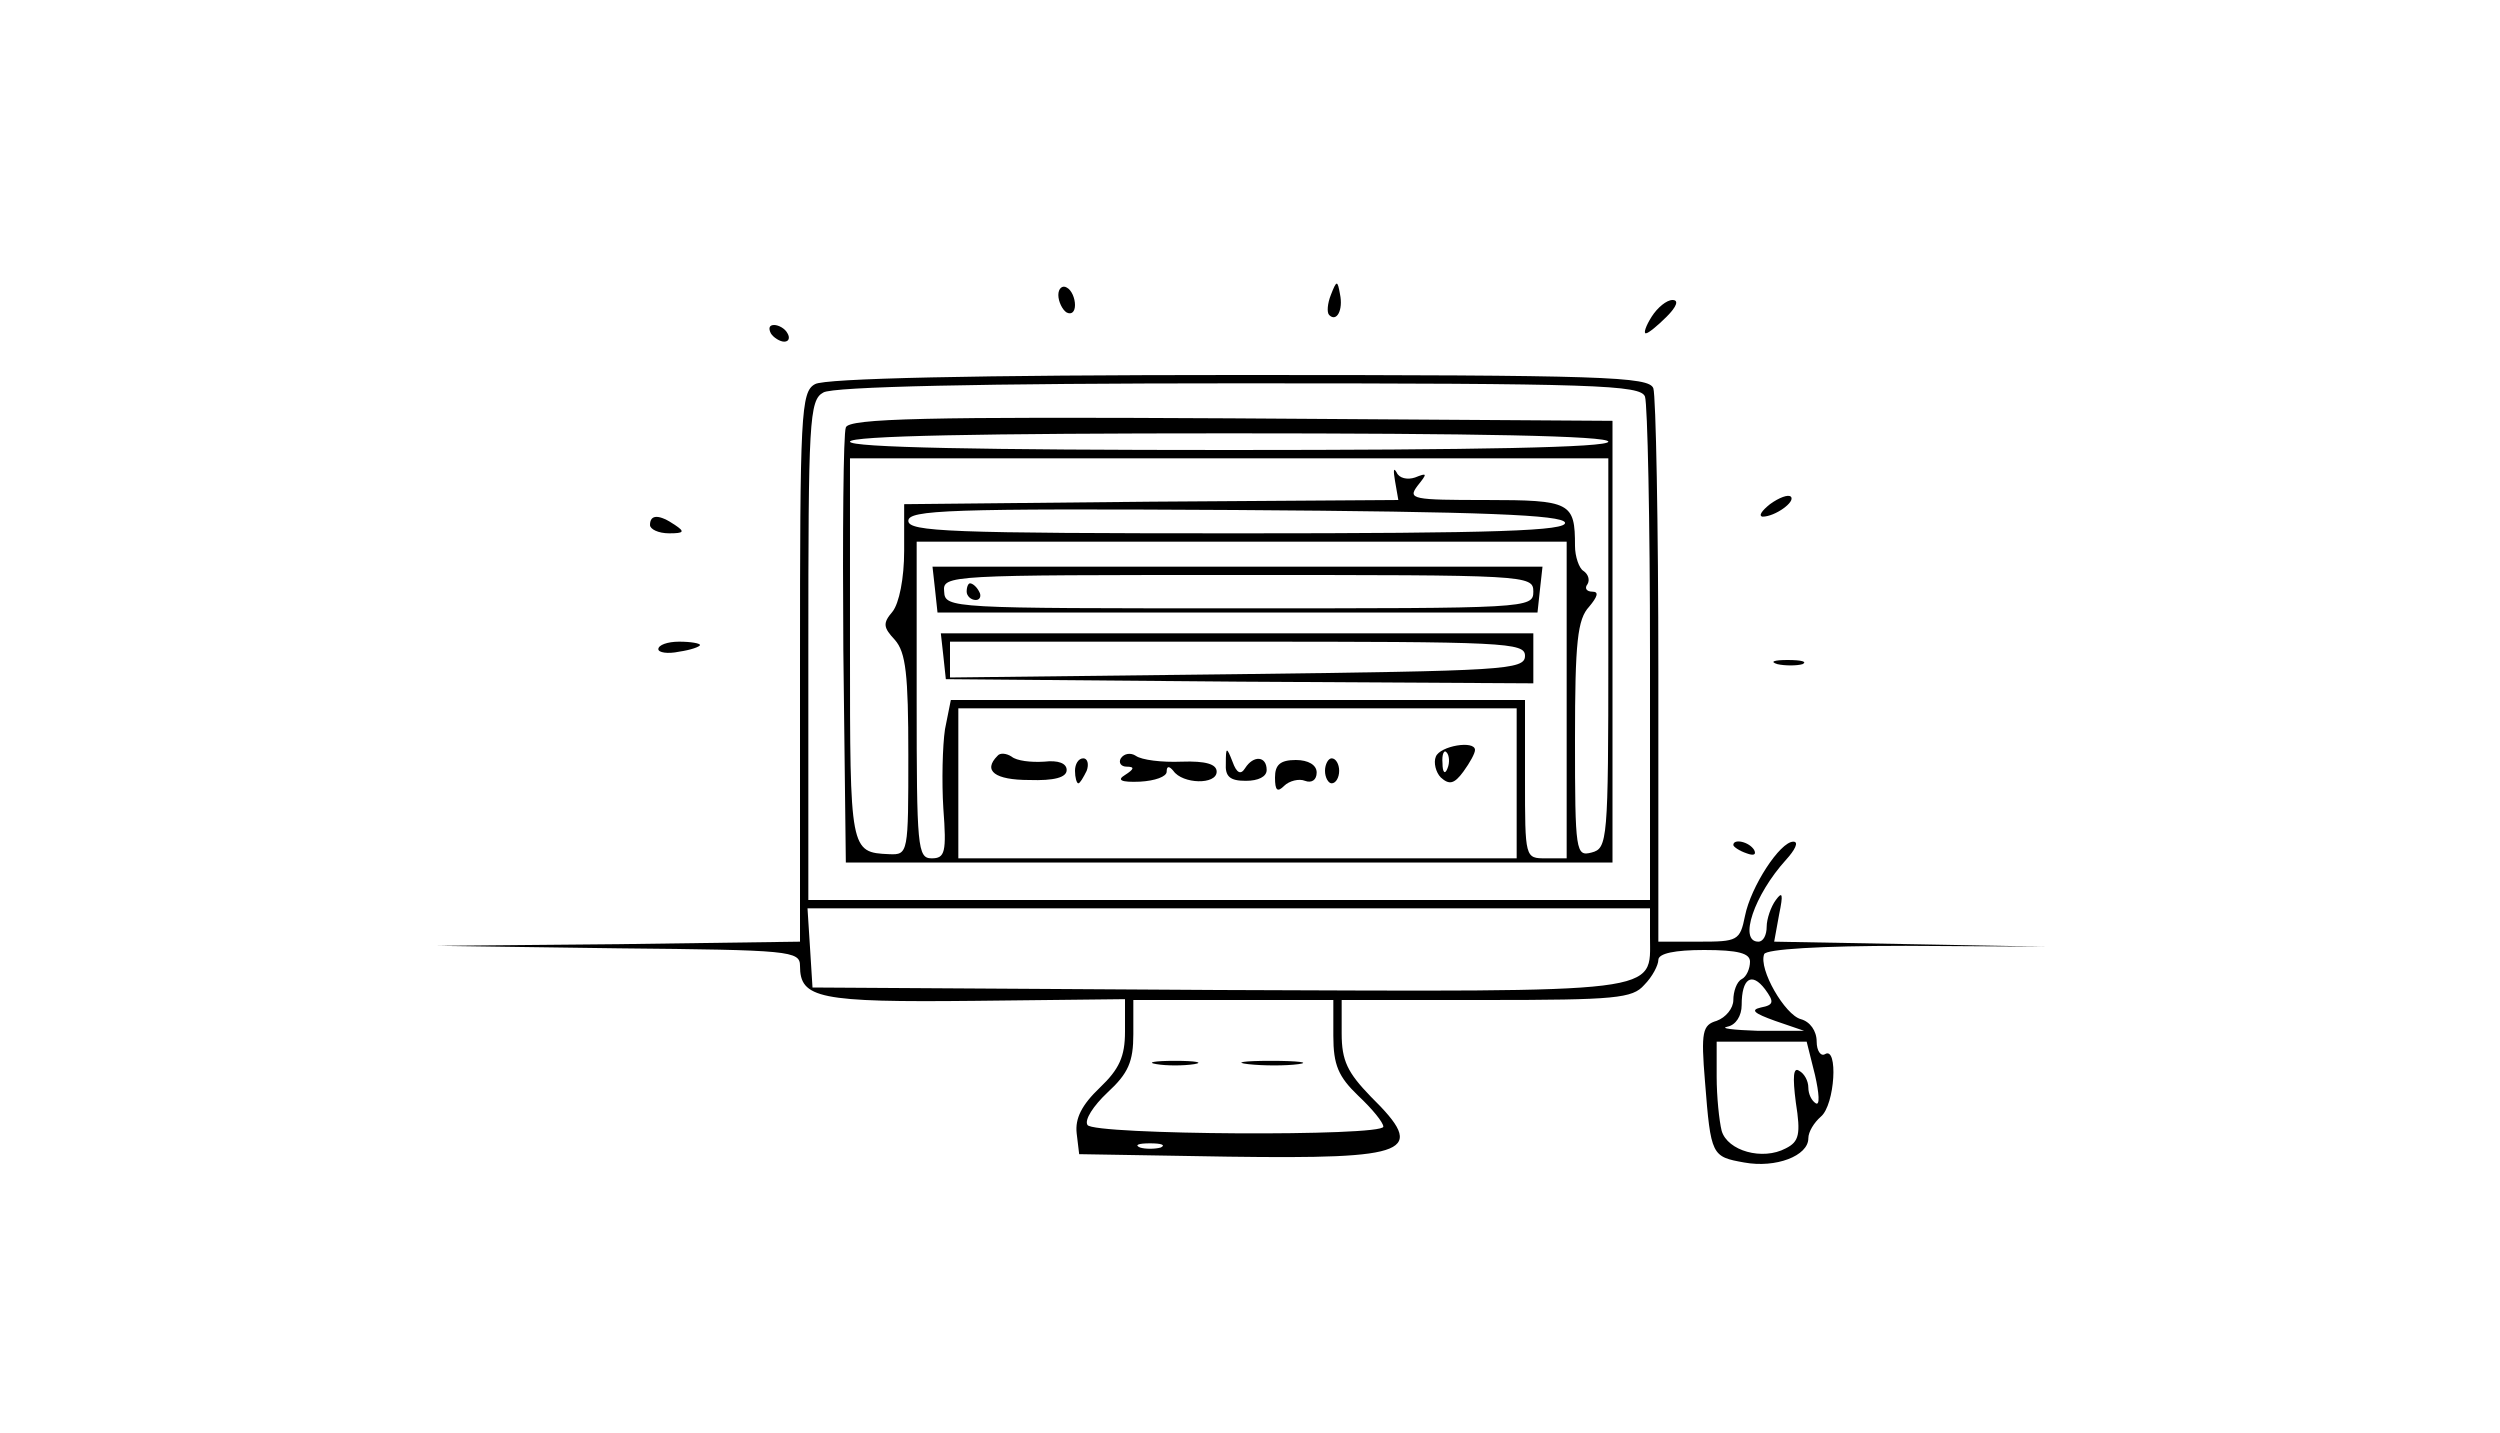 <?xml version="1.0" standalone="no"?>
<!DOCTYPE svg PUBLIC "-//W3C//DTD SVG 20010904//EN"
 "http://www.w3.org/TR/2001/REC-SVG-20010904/DTD/svg10.dtd">
<svg version="1.0" xmlns="http://www.w3.org/2000/svg"
 width="300pt" height="172pt" viewBox="0 0 300 172"
 preserveAspectRatio="xMidYMid meet">
<g transform="translate(0,172) scale(0.1,-0.1)"
fill="#000000" stroke="none">
<path d="M1270 1366 c0 -8 5 -18 10 -21 6 -3 10 1 10 9 0 8 -4 18 -10 21 -5 3
-10 -1 -10 -9z"/>
<path d="M1597 1366 c-4 -10 -5 -21 -2 -24 9 -9 17 6 13 25 -3 17 -4 17 -11
-1z"/>
<path d="M1982 1340 c-7 -11 -10 -20 -7 -20 3 0 14 9 25 20 12 12 15 20 7 20
-7 0 -18 -9 -25 -20z"/>
<path d="M925 1320 c3 -5 11 -10 16 -10 6 0 7 5 4 10 -3 6 -11 10 -16 10 -6 0
-7 -4 -4 -10z"/>
<path d="M978 1259 c-17 -9 -18 -36 -18 -339 l0 -330 -217 -3 -218 -2 218 -3
c205 -2 217 -3 217 -21 0 -39 22 -44 210 -42 l180 2 0 -39 c0 -30 -7 -45 -30
-67 -22 -21 -30 -37 -28 -55 l3 -25 179 -3 c220 -3 239 5 171 72 -28 29 -35
43 -35 76 l0 40 173 0 c156 0 176 2 190 18 10 10 17 24 17 30 0 8 20 12 55 12
41 0 55 -4 55 -14 0 -8 -4 -18 -10 -21 -6 -3 -10 -15 -10 -25 0 -10 -9 -21
-20 -25 -17 -5 -19 -13 -14 -73 7 -89 8 -90 47 -97 38 -7 77 8 77 29 0 8 7 19
15 26 17 14 21 85 5 75 -5 -3 -10 4 -10 15 0 13 -8 24 -19 27 -19 5 -51 60
-44 78 2 6 67 10 170 10 l168 -1 -163 3 -163 3 6 33 c5 24 4 28 -4 17 -6 -8
-11 -23 -11 -32 0 -10 -4 -18 -10 -18 -24 0 -5 56 33 98 11 12 16 22 9 22 -16
0 -51 -54 -58 -89 -6 -30 -9 -31 -55 -31 l-49 0 0 324 c0 178 -3 331 -6 340
-5 14 -58 16 -498 16 -315 0 -497 -4 -508 -11z m996 -15 c3 -9 6 -148 6 -310
l0 -294 -505 0 -505 0 0 300 c0 274 1 300 18 309 11 7 190 11 498 11 430 0
483 -2 488 -16z m6 -648 c0 -69 22 -66 -518 -64 l-487 3 -3 48 -3 47 505 0
506 0 0 -34z m133 -85 c-13 -3 -8 -7 17 -16 l35 -12 -55 0 c-30 1 -47 3 -37 5
10 2 17 13 17 26 0 32 12 40 28 19 11 -15 11 -19 -5 -22z m-513 -34 c0 -35 6
-49 30 -72 17 -16 30 -32 30 -37 0 -12 -348 -10 -355 2 -4 6 7 23 24 39 25 23
31 37 31 70 l0 41 120 0 120 0 0 -43z m578 -47 c5 -22 6 -37 1 -34 -5 3 -9 11
-9 19 0 8 -5 17 -11 20 -7 5 -8 -7 -4 -38 6 -38 4 -47 -12 -55 -28 -15 -70 -3
-77 21 -3 12 -6 41 -6 65 l0 42 54 0 54 0 10 -40z m-785 -87 c-7 -2 -19 -2
-25 0 -7 3 -2 5 12 5 14 0 19 -2 13 -5z"/>
<path d="M1015 1207 c-3 -7 -4 -127 -3 -267 l3 -255 460 0 460 0 0 265 0 265
-458 3 c-364 2 -459 0 -462 -11z m915 -17 c0 -7 -158 -10 -455 -10 -297 0
-455 3 -455 10 0 7 158 10 455 10 297 0 455 -3 455 -10z m0 -254 c0 -225 -1
-234 -20 -239 -19 -5 -20 0 -20 136 0 117 3 144 17 159 10 12 12 18 4 18 -7 0
-10 4 -6 9 3 5 1 12 -5 16 -5 3 -10 17 -10 30 0 52 -5 55 -107 55 -88 0 -94 1
-82 17 12 15 12 16 -3 10 -9 -3 -19 -1 -22 6 -4 7 -4 2 -2 -10 l4 -23 -296 -2
-297 -3 0 -56 c0 -33 -6 -63 -14 -73 -12 -14 -11 -19 3 -34 13 -15 16 -41 16
-138 0 -118 0 -120 -23 -119 -47 2 -47 4 -47 246 l0 229 455 0 455 0 0 -234z
m-52 157 c3 -10 -80 -13 -392 -13 -347 0 -396 2 -396 15 0 13 48 15 392 13
302 -2 392 -6 396 -15z m2 -213 l0 -190 -25 0 c-25 0 -25 0 -25 95 l0 95 -345
0 -344 0 -7 -35 c-3 -20 -4 -63 -2 -95 4 -53 2 -60 -14 -60 -17 0 -18 13 -18
190 l0 190 390 0 390 0 0 -190z m-60 -100 l0 -90 -335 0 -335 0 0 90 0 90 335
0 335 0 0 -90z"/>
<path d="M1122 1013 l3 -28 360 0 360 0 3 28 3 27 -366 0 -366 0 3 -27z m718
-3 c0 -20 -7 -20 -353 -20 -346 0 -353 0 -354 20 -2 20 4 20 353 20 347 0 354
0 354 -20z"/>
<path d="M1160 1010 c0 -5 5 -10 11 -10 5 0 7 5 4 10 -3 6 -8 10 -11 10 -2 0
-4 -4 -4 -10z"/>
<path d="M1132 933 l3 -28 353 -3 352 -2 0 30 0 30 -356 0 -355 0 3 -27z m698
0 c0 -17 -25 -18 -345 -22 l-345 -4 0 22 0 21 345 0 c322 0 345 -1 345 -17z"/>
<path d="M1723 812 c-3 -7 0 -19 6 -25 10 -9 16 -8 27 7 8 11 14 22 14 26 0
12 -42 5 -47 -8z m14 -14 c-3 -8 -6 -5 -6 6 -1 11 2 17 5 13 3 -3 4 -12 1 -19z"/>
<path d="M1197 813 c-18 -18 -3 -29 38 -29 30 -1 45 3 45 12 0 8 -10 12 -27
10 -16 -1 -33 1 -39 6 -6 4 -14 5 -17 1z"/>
<path d="M1345 810 c-3 -5 0 -10 7 -10 10 0 9 -3 -2 -10 -10 -6 -5 -9 18 -8
18 1 32 6 32 12 0 7 3 7 8 1 11 -16 52 -17 52 -1 0 9 -13 13 -42 12 -24 -1
-48 2 -55 7 -6 4 -14 3 -18 -3z"/>
<path d="M1471 804 c-1 -16 5 -21 24 -21 15 0 25 5 25 13 0 17 -16 18 -26 2
-5 -8 -10 -6 -15 8 -7 18 -8 18 -8 -2z"/>
<path d="M1290 795 c0 -8 2 -15 4 -15 2 0 6 7 10 15 3 8 1 15 -4 15 -6 0 -10
-7 -10 -15z"/>
<path d="M1530 787 c0 -16 3 -18 11 -10 6 6 18 9 25 6 8 -3 14 1 14 10 0 9
-10 15 -25 15 -19 0 -25 -6 -25 -21z"/>
<path d="M1590 795 c0 -8 4 -15 8 -15 5 0 9 7 9 15 0 8 -4 15 -9 15 -4 0 -8
-7 -8 -15z"/>
<path d="M1388 443 c12 -2 32 -2 45 0 12 2 2 4 -23 4 -25 0 -35 -2 -22 -4z"/>
<path d="M1498 443 c18 -2 45 -2 60 0 15 2 0 4 -33 4 -33 0 -45 -2 -27 -4z"/>
<path d="M2124 1115 c-10 -8 -14 -14 -9 -15 15 0 40 18 34 24 -3 3 -14 -1 -25
-9z"/>
<path d="M780 1090 c0 -5 10 -10 23 -10 18 0 19 2 7 10 -19 13 -30 13 -30 0z"/>
<path d="M790 941 c0 -4 11 -6 25 -3 14 2 25 6 25 8 0 2 -11 4 -25 4 -14 0
-25 -4 -25 -9z"/>
<path d="M2133 923 c9 -2 23 -2 30 0 6 3 -1 5 -18 5 -16 0 -22 -2 -12 -5z"/>
<path d="M2080 706 c0 -2 7 -7 16 -10 8 -3 12 -2 9 4 -6 10 -25 14 -25 6z"/>
</g>
</svg>
